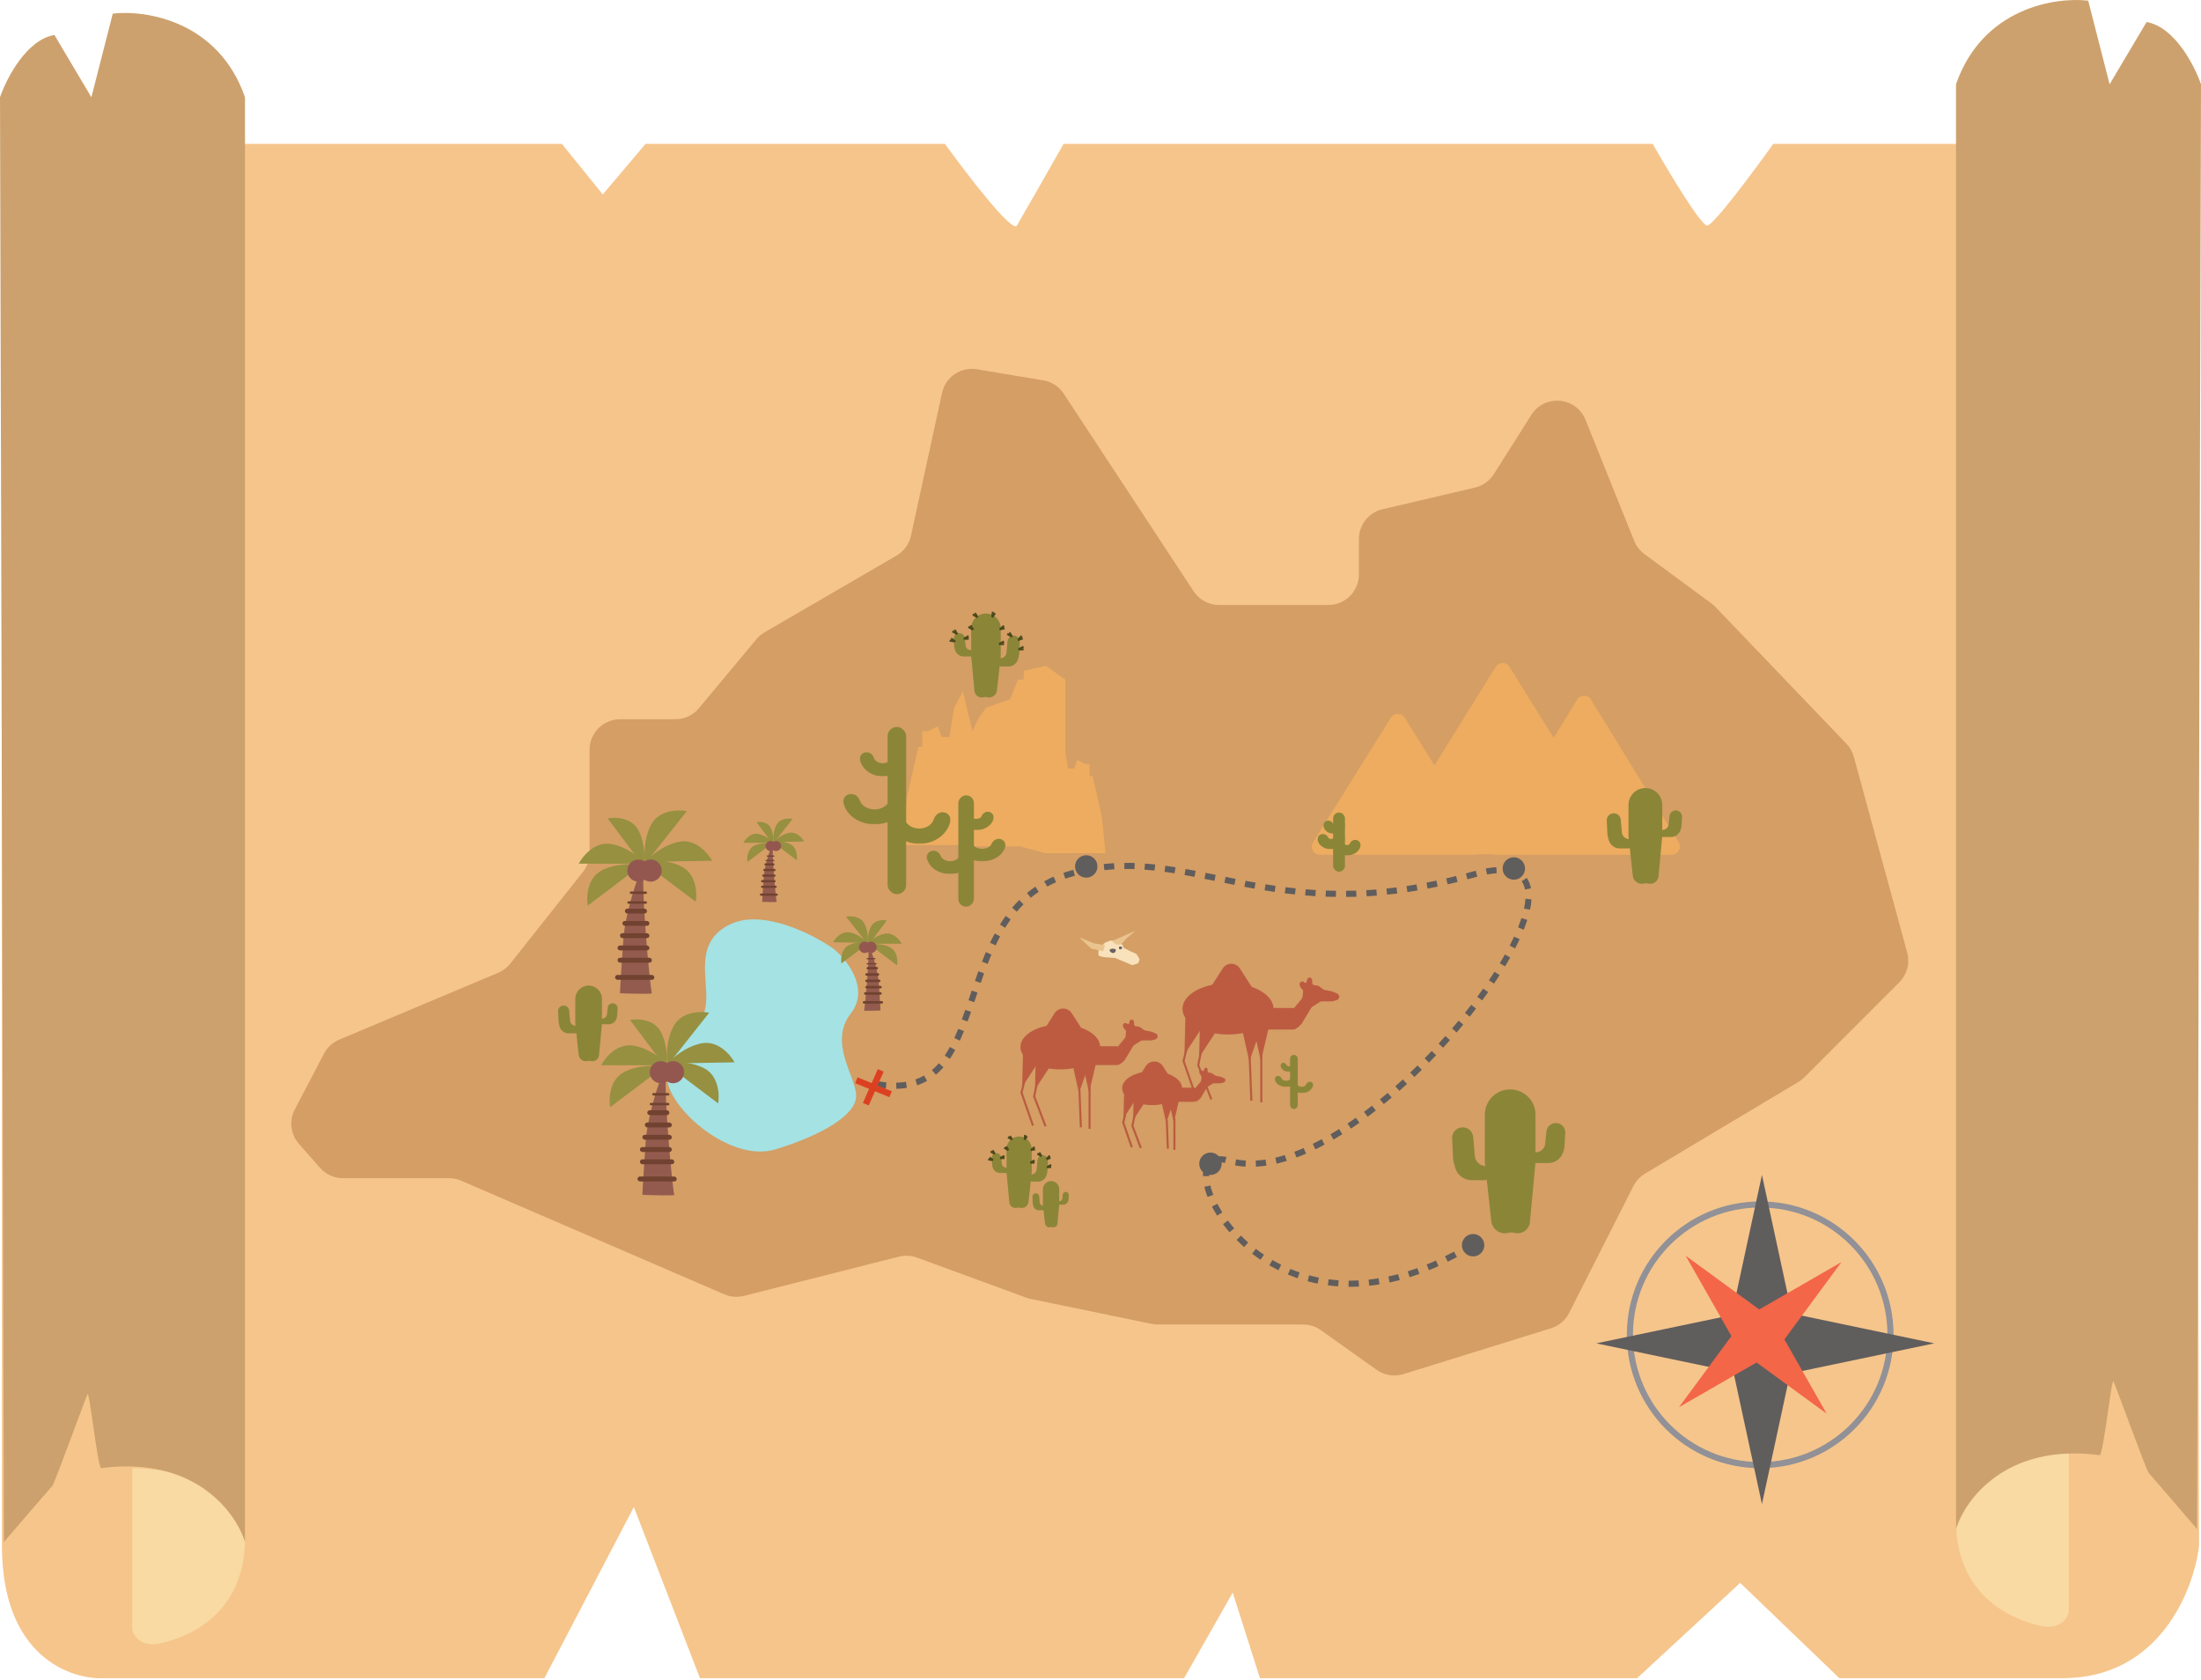 <svg width="1081" height="825" viewBox="0 0 1081 825" fill="none" xmlns="http://www.w3.org/2000/svg">
<path d="M275.98 70.666H121.278H0.955V759.183C0.955 813.424 34.696 825.074 51.567 824.119H267.385L311.313 740.084L343.781 824.119H581.563L605.436 782.102L618.806 824.119H804.065L854.677 777.327L903.38 824.119H1013.2C1060.56 824.119 1077.5 780.828 1080.04 759.183L1078.14 70.666H870.912C861.362 84.035 841.499 110.774 838.443 110.774C835.388 110.774 819.344 84.035 811.705 70.666H522.356C515.671 82.444 501.729 106.954 499.437 110.774C497.145 114.594 474.927 85.627 464.104 70.666H317.042L296.034 95.495L275.98 70.666Z" fill="#F6C58B"/>
<path d="M1016.07 791.651V712.391C997.294 712.391 959.924 719.648 960.688 748.678C961.643 784.966 989.336 795.471 1001.75 798.336C1011.68 800.628 1015.44 794.834 1016.07 791.651Z" fill="#F8DAA2"/>
<path d="M64.936 800.246V720.985C83.717 720.985 121.087 728.243 120.323 757.273C119.368 793.561 91.675 804.065 79.261 806.93C69.329 809.222 65.573 803.429 64.936 800.246Z" fill="#F8DAA2"/>
<path d="M26.738 17.189C12.987 19.481 3.183 38.516 0 47.747L1.91 757.273C9.549 748.36 25.02 730.343 25.784 729.58C26.738 728.625 42.018 686.607 42.973 684.697C43.928 682.787 47.747 719.075 49.657 720.985C95.495 714.873 115.867 742.63 120.323 757.273V47.747C107.336 10.313 71.621 4.775 55.387 6.685L44.883 47.747L26.738 17.189Z" fill="#CDA16D"/>
<path d="M1054.26 10.832C1068.01 13.124 1077.82 32.159 1081 41.39L1079.09 750.916C1071.45 742.003 1055.98 723.986 1055.22 723.222C1054.26 722.267 1038.98 680.25 1038.03 678.34C1037.07 676.43 1033.25 712.718 1031.34 714.628C985.505 708.516 965.133 736.273 960.677 750.916V41.39C973.664 3.956 1009.38 -1.583 1025.61 0.327L1036.12 41.39L1054.26 10.832Z" fill="#CDA16D"/>
<path d="M304.567 353.202C296.282 353.202 289.566 359.917 289.566 368.202V418.841C289.566 422.223 288.424 425.506 286.324 428.156L250.631 473.206C249.062 475.187 247.018 476.739 244.688 477.718L166.619 510.55C163.406 511.901 160.763 514.33 159.146 517.418L144.781 544.847C141.901 550.346 142.707 557.053 146.808 561.714L157.168 573.489C160.016 576.726 164.118 578.581 168.43 578.581H220.539C222.584 578.581 224.608 578.999 226.485 579.81L355.733 635.611C358.768 636.922 362.151 637.193 365.357 636.382L441.529 617.116C444.455 616.376 447.537 616.536 450.371 617.576L504.016 637.25C504.711 637.504 505.424 637.708 506.149 637.857L565.552 650.117C566.549 650.323 567.565 650.427 568.584 650.427H640C643.114 650.427 646.151 651.396 648.689 653.2L676.13 672.701C679.942 675.41 684.799 676.186 689.266 674.8L761.722 652.309C765.598 651.106 768.821 648.384 770.656 644.764L802.232 582.451C803.513 579.923 805.484 577.809 807.917 576.355L883.284 531.31C884.344 530.676 885.322 529.914 886.196 529.04L932.846 482.38C936.652 478.574 938.126 473.021 936.71 467.829L910.483 371.643C909.825 369.229 908.573 367.018 906.843 365.211L842.478 298.035C841.884 297.415 841.237 296.847 840.546 296.337L807.622 272.073C805.381 270.42 803.643 268.177 802.604 265.593L778.71 206.169C774.149 194.825 758.661 193.411 752.12 203.74L733.674 232.871C731.572 236.191 728.251 238.554 724.425 239.451L678.995 250.1C672.214 251.69 667.419 257.739 667.419 264.705V282.103C667.419 290.387 660.703 297.103 652.419 297.103H598.757C593.708 297.103 588.997 294.563 586.223 290.344L522.437 193.335C520.141 189.843 516.493 187.467 512.371 186.78L479.791 181.349C471.9 180.033 464.366 185.142 462.667 192.959L447.425 263.085C446.531 267.201 443.947 270.751 440.305 272.868L375.496 310.534C373.981 311.415 372.632 312.555 371.51 313.901L343.264 347.803C340.414 351.224 336.192 353.202 331.739 353.202H304.567Z" fill="#D49E65"/>
<path d="M734.603 327.463C736.168 324.946 739.832 324.946 741.397 327.463L794.822 413.388C796.478 416.052 794.562 419.5 791.425 419.5H684.575C681.438 419.5 679.522 416.052 681.178 413.388L734.603 327.463Z" fill="#EDAC5F"/>
<path d="M774.592 343.547C776.153 341.005 779.847 341.005 781.408 343.547L824.485 413.656C826.123 416.321 824.205 419.75 821.077 419.75H734.923C731.795 419.75 729.877 416.321 731.515 413.656L774.592 343.547Z" fill="#EDAC5F"/>
<path d="M683.108 352.428C684.675 349.921 688.325 349.921 689.892 352.428L728.142 413.63C729.807 416.294 727.891 419.75 724.75 419.75H648.25C645.109 419.75 643.193 416.294 644.858 413.63L683.108 352.428Z" fill="#EDAC5F"/>
<path d="M358.666 454.445C374.494 446.714 398.896 459.152 409.118 466.338C415.713 471.789 426.627 485.615 417.526 497.31C406.15 511.929 419.752 528.53 419.999 537.945C420.247 547.361 402.688 557.272 380.677 563.962C358.666 570.652 328 543.396 328 528.53C328 513.663 341.849 509.699 346.301 497.31C350.753 484.921 338.882 464.108 358.666 454.445Z" fill="#A4E2E3" stroke="#A4E2E3"/>
<path d="M445.373 391.565L443 415H480.492L496.153 410.696L527 404.957L523.203 381.522V333.696L513.712 327L502.797 329.391V333.696H499.949L496.153 343.261L484.288 347.565L480.492 352.826L477.644 359.043L472.898 339.435L468.627 347.565L466.254 361.913H462.458L460.559 356.652L455.814 359.043H452.966V366.696H451.068L445.373 391.565Z" fill="#EDAC5F"/>
<path d="M541.12 400.625L543 419H513.299L500.893 415.625H476L479.463 392.75V355.25L486.983 350L495.63 351.875V355.25H497.885L500.893 362.75L510.292 366.125L513.299 370.25L515.555 375.125L519.315 359.75L522.698 366.125L524.578 377.375H527.586L529.09 373.25L532.849 375.125H535.105V381.125H536.609L541.12 400.625Z" fill="#EDAC5F"/>
<path d="M517.961 497.579C519.927 494.506 524.416 494.506 526.383 497.579L532.967 507.865C535.097 511.193 532.707 515.56 528.756 515.56H515.588C511.636 515.56 509.246 511.193 511.377 507.865L517.961 497.579Z" fill="#BD5B41"/>
<ellipse cx="520.748" cy="514.137" rx="19.577" ry="11.034" fill="#BD5B41"/>
<path d="M502.021 533.755L511.131 519.815L502.434 517.108L502.021 533.755Z" fill="#BD5B41"/>
<path d="M529.913 536.832L535.395 521.108L526.302 520.576L529.913 536.832Z" fill="#BD5B41"/>
<path d="M534.905 536.587L539.529 516.808L530.42 516.776L534.905 536.587Z" fill="#BD5B41"/>
<path d="M508.328 535.023L517.437 521.083L508.74 518.376L508.328 535.023Z" fill="#BD5B41"/>
<line x1="503.08" y1="530.987" x2="501.656" y2="536.682" stroke="#B95B40"/>
<line x1="501.643" y1="536.397" x2="507.338" y2="552.77" stroke="#B95B40"/>
<line x1="513.518" y1="553.113" x2="507.823" y2="538.163" stroke="#B95B40"/>
<path d="M507.934 538.341L509.366 531.501" stroke="#B95B40"/>
<line x1="530.146" y1="535.118" x2="530.858" y2="553.627" stroke="#B95B40"/>
<line x1="535.13" y1="533.714" x2="535.13" y2="554.359" stroke="#B95B40"/>
<rect x="534.63" y="513.781" width="15.662" height="9.255" rx="2" fill="#BD5B41"/>
<path d="M556.699 513.515C556.699 513.459 556.727 513.406 556.775 513.376L560.123 511.246C560.444 511.041 560.816 510.933 561.196 510.933H562.75H565.317C565.503 510.933 565.688 510.907 565.867 510.856L567.429 510.41C567.849 510.29 568.2 509.998 568.396 509.607L568.421 509.556C568.656 509.087 568.621 508.528 568.33 508.091V508.091C568.173 507.855 567.95 507.67 567.689 507.558L565.789 506.744C565.661 506.689 565.529 506.648 565.393 506.621L562.459 506.034C562.181 505.978 561.919 505.865 561.688 505.7L559.958 504.464C559.688 504.271 559.373 504.148 559.044 504.107L557.891 503.963C557.257 503.884 556.835 503.268 556.99 502.648V502.648C557.032 502.479 557.032 502.302 556.99 502.132L556.8 501.373C556.736 501.115 556.562 500.898 556.324 500.779V500.779C556.108 500.671 555.858 500.653 555.629 500.73L555.527 500.764C555.148 500.89 554.86 501.201 554.763 501.589L554.578 502.33C554.568 502.37 554.563 502.411 554.563 502.452V502.452C554.563 502.867 554.09 503.103 553.758 502.855L553.343 502.543C553.21 502.444 553.05 502.39 552.885 502.39H552.718C552.314 502.39 551.937 502.592 551.712 502.929V502.929C551.491 503.26 551.448 503.679 551.596 504.049L551.91 504.835C552.015 505.097 552.197 505.322 552.432 505.478V505.478C552.866 505.768 553.103 506.276 553.045 506.794L552.813 508.883C552.793 509.061 552.732 509.231 552.633 509.379V509.379C552.314 509.857 552.41 510.498 552.854 510.862L555.947 513.392C555.973 513.414 556.002 513.432 556.033 513.448L556.461 513.662C556.57 513.716 556.699 513.637 556.699 513.515V513.515Z" fill="#BD5B41"/>
<path d="M548.868 514.137L552.427 509.865L556.699 513.425L554.563 516.984L552.427 520.544L551.003 521.967L549.224 523.035L548.868 514.137Z" fill="#BD5B41"/>
<path d="M562.72 523.579C564.687 520.506 569.176 520.506 571.142 523.579L573.829 527.776C575.959 531.104 573.569 535.471 569.618 535.471H564.245C560.293 535.471 557.903 531.104 560.034 527.776L562.72 523.579Z" fill="#BD5B41"/>
<ellipse cx="565.86" cy="534.401" rx="14.723" ry="8.299" fill="#BD5B41"/>
<path d="M551.776 549.155L558.627 538.671L552.087 536.635L551.776 549.155Z" fill="#BD5B41"/>
<path d="M572.753 551.469L576.876 539.643L570.038 539.243L572.753 551.469Z" fill="#BD5B41"/>
<path d="M576.508 551.285L579.985 536.41L573.135 536.386L576.508 551.285Z" fill="#BD5B41"/>
<path d="M556.519 550.109L563.37 539.625L556.83 537.589L556.519 550.109Z" fill="#BD5B41"/>
<line x1="552.693" y1="547.104" x2="551.622" y2="551.387" stroke="#B95B40"/>
<line x1="551.609" y1="551.101" x2="555.892" y2="563.416" stroke="#B95B40"/>
<line x1="560.307" y1="563.758" x2="556.024" y2="552.515" stroke="#B95B40"/>
<path d="M556.223 552.604L557.3 547.46" stroke="#B95B40"/>
<line x1="573.052" y1="550.176" x2="573.588" y2="564.096" stroke="#B95B40"/>
<line x1="576.801" y1="549.124" x2="576.801" y2="564.651" stroke="#B95B40"/>
<rect x="576.301" y="534.133" width="11.779" height="6.96" rx="2" fill="#BD5B41"/>
<path d="M592.898 533.933C592.898 533.891 592.92 533.851 592.955 533.829L595.352 532.304C595.672 532.1 596.045 531.991 596.425 531.991H597.449H599.311C599.496 531.991 599.681 531.965 599.86 531.914L600.968 531.598C601.285 531.507 601.548 531.288 601.695 530.994L601.715 530.956C601.891 530.603 601.865 530.182 601.646 529.854V529.854C601.528 529.676 601.36 529.537 601.164 529.453L599.782 528.861C599.655 528.806 599.522 528.765 599.387 528.738L597.335 528.328C597.057 528.272 596.795 528.158 596.564 527.994L595.362 527.135C595.15 526.984 594.905 526.888 594.647 526.856L593.795 526.749C593.318 526.69 593.001 526.227 593.117 525.761V525.761C593.149 525.633 593.149 525.5 593.117 525.372L592.975 524.801C592.926 524.607 592.795 524.444 592.617 524.355V524.355C592.454 524.274 592.266 524.26 592.094 524.318L592.017 524.343C591.732 524.438 591.516 524.672 591.443 524.964L591.303 525.521C591.296 525.551 591.292 525.582 591.292 525.613V525.613C591.292 525.925 590.936 526.103 590.687 525.916L590.374 525.681C590.275 525.607 590.154 525.566 590.03 525.566H589.905C589.601 525.566 589.317 525.718 589.148 525.971V525.971C588.982 526.221 588.949 526.536 589.06 526.814L589.297 527.405C589.376 527.602 589.513 527.771 589.689 527.889V527.889C590.016 528.107 590.194 528.488 590.151 528.879L589.976 530.45C589.961 530.583 589.915 530.711 589.84 530.823V530.823C589.601 531.182 589.673 531.664 590.007 531.938L592.333 533.841C592.353 533.857 592.374 533.871 592.397 533.882L592.719 534.043C592.802 534.085 592.898 534.025 592.898 533.933V533.933Z" fill="#BD5B41"/>
<path d="M587.009 534.401L589.686 531.188L592.898 533.865L591.292 536.542L589.686 539.219L588.615 540.29L587.276 541.093L587.009 534.401Z" fill="#BD5B41"/>
<path d="M600.536 475.579C602.503 472.506 606.992 472.506 608.959 475.579L617.776 489.354C619.906 492.682 617.516 497.049 613.565 497.049H595.93C591.979 497.049 589.589 492.682 591.719 489.354L600.536 475.579Z" fill="#BD5B41"/>
<ellipse cx="603.121" cy="495.423" rx="22.358" ry="12.602" fill="#BD5B41"/>
<path d="M581.734 517.829L592.138 501.908L582.205 498.816L581.734 517.829Z" fill="#BD5B41"/>
<path d="M613.589 521.342L619.849 503.384L609.465 502.777L613.589 521.342Z" fill="#BD5B41"/>
<path d="M619.29 521.062L624.57 498.474L614.168 498.438L619.29 521.062Z" fill="#BD5B41"/>
<path d="M588.937 519.277L599.34 503.357L589.408 500.265L588.937 519.277Z" fill="#BD5B41"/>
<line x1="582.874" y1="514.65" x2="581.248" y2="521.154" stroke="#B95B40"/>
<line x1="581.236" y1="520.869" x2="587.74" y2="539.568" stroke="#B95B40"/>
<line x1="594.93" y1="539.91" x2="588.426" y2="522.837" stroke="#B95B40"/>
<path d="M588.487 523.066L590.123 515.254" stroke="#B95B40"/>
<line x1="613.784" y1="519.388" x2="614.597" y2="540.526" stroke="#B95B40"/>
<line x1="619.475" y1="517.781" x2="619.475" y2="541.359" stroke="#B95B40"/>
<rect x="618.975" y="495.017" width="17.886" height="10.569" rx="2" fill="#BD5B41"/>
<path d="M644.179 494.713C644.179 494.649 644.211 494.589 644.266 494.555L648.159 492.077C648.48 491.873 648.852 491.764 649.233 491.764H651.089H654.061C654.247 491.764 654.432 491.739 654.611 491.688L656.433 491.167C656.914 491.03 657.314 490.697 657.538 490.25L657.567 490.192C657.835 489.656 657.795 489.018 657.462 488.519V488.519C657.283 488.249 657.028 488.038 656.731 487.91L654.533 486.968C654.406 486.914 654.273 486.873 654.137 486.846L650.697 486.158C650.42 486.102 650.157 485.988 649.927 485.824L647.843 484.335C647.572 484.142 647.258 484.019 646.928 483.978L645.54 483.805C644.816 483.714 644.335 483.011 644.511 482.303V482.303C644.56 482.11 644.56 481.907 644.511 481.713L644.295 480.846C644.221 480.552 644.022 480.304 643.751 480.168V480.168C643.504 480.045 643.219 480.025 642.957 480.112L642.841 480.151C642.408 480.295 642.079 480.65 641.968 481.093L641.757 481.94C641.745 481.985 641.74 482.032 641.74 482.079V482.079C641.74 482.552 641.199 482.823 640.821 482.539L640.346 482.182C640.195 482.069 640.012 482.008 639.823 482.008H639.633C639.171 482.008 638.74 482.239 638.484 482.623V482.623C638.232 483.002 638.182 483.48 638.351 483.902L638.71 484.801C638.83 485.1 639.038 485.356 639.306 485.535V485.535C639.802 485.866 640.072 486.445 640.006 487.038L639.741 489.424C639.719 489.626 639.648 489.82 639.535 489.99V489.99C639.171 490.536 639.281 491.268 639.788 491.683L643.32 494.573C643.35 494.598 643.383 494.619 643.418 494.636L643.907 494.881C644.032 494.943 644.179 494.852 644.179 494.713V494.713Z" fill="#BD5B41"/>
<path d="M635.235 495.423L639.301 490.545L644.179 494.61L641.74 498.675L639.301 502.74L637.675 504.366L635.642 505.586L635.235 495.423Z" fill="#BD5B41"/>
<path d="M729.258 547.444C729.258 540.572 734.83 535 741.702 535C748.575 535 754.147 540.572 754.147 547.444V570.728L751.402 600.116C751.052 603.858 747.431 606.393 743.796 605.441C742.817 605.184 741.79 605.176 740.807 605.416L740.663 605.451C736.747 606.409 732.882 603.703 732.441 599.695L729.258 570.728V547.444Z" fill="#8B8538"/>
<path d="M728.344 572.393C726.17 571.878 724.572 570.028 724.377 567.803L723.55 558.341C723.277 555.225 720.328 553.058 717.273 553.73C714.805 554.273 713.089 556.516 713.21 559.04L713.685 568.946C713.723 569.73 713.852 570.506 714.071 571.259L714.704 573.434C715.287 575.44 716.588 577.16 718.36 578.267C719.71 579.112 721.271 579.559 722.864 579.559H728.856C730.774 579.559 732.33 578.003 732.33 576.085C732.33 574.474 731.223 573.075 729.656 572.704L728.344 572.393Z" fill="#8B8538"/>
<path d="M755.325 565.709C757.242 565.325 758.686 563.737 758.887 561.792L759.521 555.662C759.799 552.965 762.32 551.081 764.985 551.577C767.281 552.004 768.901 554.07 768.769 556.401L768.413 562.676C768.363 563.555 768.192 564.424 767.906 565.257L767.642 566.026C767.017 567.843 765.725 569.354 764.026 570.252C762.937 570.828 761.724 571.129 760.492 571.129H754.322C752.895 571.129 751.738 569.972 751.738 568.545C751.738 567.314 752.607 566.254 753.814 566.012L755.325 565.709Z" fill="#8B8538"/>
<rect x="436.948" y="358" width="7.104" height="80.115" rx="3.552" fill="#8B8538" stroke="#8B8538" stroke-width="2"/>
<mask id="path-62-outside-1" maskUnits="userSpaceOnUse" x="435.948" y="398.388" width="31" height="16" fill="black">
<rect fill="white" x="435.948" y="398.388" width="31" height="16"/>
<path d="M462.93 400.867C464.073 400.867 465.021 401.804 464.783 402.922C464.295 405.214 462.999 407.344 461.038 409.013C458.502 411.174 455.061 412.388 451.474 412.388C447.887 412.388 444.446 411.174 441.91 409.013C439.949 407.344 438.653 405.214 438.165 402.922C437.927 401.804 438.875 400.867 440.018 400.867C441.161 400.867 442.06 401.814 442.398 402.906C442.818 404.262 443.653 405.512 444.837 406.52C446.597 408.019 448.985 408.862 451.474 408.862C453.963 408.862 456.351 408.019 458.111 406.52C459.295 405.512 460.13 404.262 460.55 402.906C460.888 401.814 461.787 400.867 462.93 400.867Z"/>
</mask>
<path d="M462.93 400.867C464.073 400.867 465.021 401.804 464.783 402.922C464.295 405.214 462.999 407.344 461.038 409.013C458.502 411.174 455.061 412.388 451.474 412.388C447.887 412.388 444.446 411.174 441.91 409.013C439.949 407.344 438.653 405.214 438.165 402.922C437.927 401.804 438.875 400.867 440.018 400.867C441.161 400.867 442.06 401.814 442.398 402.906C442.818 404.262 443.653 405.512 444.837 406.52C446.597 408.019 448.985 408.862 451.474 408.862C453.963 408.862 456.351 408.019 458.111 406.52C459.295 405.512 460.13 404.262 460.55 402.906C460.888 401.814 461.787 400.867 462.93 400.867Z" fill="#8B8538"/>
<path d="M462.93 400.867C464.073 400.867 465.021 401.804 464.783 402.922C464.295 405.214 462.999 407.344 461.038 409.013C458.502 411.174 455.061 412.388 451.474 412.388C447.887 412.388 444.446 411.174 441.91 409.013C439.949 407.344 438.653 405.214 438.165 402.922C437.927 401.804 438.875 400.867 440.018 400.867C441.161 400.867 442.06 401.814 442.398 402.906C442.818 404.262 443.653 405.512 444.837 406.52C446.597 408.019 448.985 408.862 451.474 408.862C453.963 408.862 456.351 408.019 458.111 406.52C459.295 405.512 460.13 404.262 460.55 402.906C460.888 401.814 461.787 400.867 462.93 400.867Z" stroke="#8B8538" stroke-width="4" mask="url(#path-62-outside-1)"/>
<mask id="path-63-outside-2" maskUnits="userSpaceOnUse" x="414" y="389.834" width="31" height="15" fill="black">
<rect fill="white" x="414" y="389.834" width="31" height="15"/>
<path d="M440.982 391.876C442.125 391.876 443.075 392.814 442.813 393.927C442.309 396.07 441.022 398.06 439.09 399.624C436.554 401.68 433.113 402.834 429.526 402.834C425.939 402.834 422.498 401.68 419.962 399.624C418.03 398.06 416.743 396.07 416.239 393.927C415.977 392.814 416.927 391.876 418.07 391.876C419.213 391.876 420.111 392.826 420.481 393.908C420.91 395.161 421.734 396.317 422.889 397.253C424.649 398.679 427.037 399.48 429.526 399.48C432.015 399.48 434.403 398.679 436.163 397.253C437.319 396.317 438.142 395.161 438.571 393.908C438.941 392.826 439.839 391.876 440.982 391.876Z"/>
</mask>
<path d="M440.982 391.876C442.125 391.876 443.075 392.814 442.813 393.927C442.309 396.07 441.022 398.06 439.09 399.624C436.554 401.68 433.113 402.834 429.526 402.834C425.939 402.834 422.498 401.68 419.962 399.624C418.03 398.06 416.743 396.07 416.239 393.927C415.977 392.814 416.927 391.876 418.07 391.876C419.213 391.876 420.111 392.826 420.481 393.908C420.91 395.161 421.734 396.317 422.889 397.253C424.649 398.679 427.037 399.48 429.526 399.48C432.015 399.48 434.403 398.679 436.163 397.253C437.319 396.317 438.142 395.161 438.571 393.908C438.941 392.826 439.839 391.876 440.982 391.876Z" fill="#8B8538"/>
<path d="M440.982 391.876C442.125 391.876 443.075 392.814 442.813 393.927C442.309 396.07 441.022 398.06 439.09 399.624C436.554 401.68 433.113 402.834 429.526 402.834C425.939 402.834 422.498 401.68 419.962 399.624C418.03 398.06 416.743 396.07 416.239 393.927C415.977 392.814 416.927 391.876 418.07 391.876C419.213 391.876 420.111 392.826 420.481 393.908C420.91 395.161 421.734 396.317 422.889 397.253C424.649 398.679 427.037 399.48 429.526 399.48C432.015 399.48 434.403 398.679 436.163 397.253C437.319 396.317 438.142 395.161 438.571 393.908C438.941 392.826 439.839 391.876 440.982 391.876Z" stroke="#8B8538" stroke-width="4" mask="url(#path-63-outside-2)"/>
<mask id="path-64-outside-3" maskUnits="userSpaceOnUse" x="422.167" y="369.231" width="23" height="12" fill="black">
<rect fill="white" x="422.167" y="369.231" width="23" height="12"/>
<path d="M441.607 371.363C442.405 371.363 443.067 372.018 442.894 372.797C442.549 374.351 441.646 375.794 440.286 376.927C438.516 378.402 436.114 379.231 433.609 379.231C431.105 379.231 428.703 378.402 426.932 376.927C425.573 375.794 424.67 374.351 424.325 372.797C424.152 372.018 424.814 371.363 425.612 371.363C426.41 371.363 427.037 372.025 427.283 372.785C427.579 373.699 428.158 374.542 428.976 375.224C430.205 376.248 431.872 376.823 433.609 376.823C435.347 376.823 437.014 376.248 438.243 375.224C439.061 374.542 439.64 373.699 439.936 372.785C440.182 372.025 440.809 371.363 441.607 371.363Z"/>
</mask>
<path d="M441.607 371.363C442.405 371.363 443.067 372.018 442.894 372.797C442.549 374.351 441.646 375.794 440.286 376.927C438.516 378.402 436.114 379.231 433.609 379.231C431.105 379.231 428.703 378.402 426.932 376.927C425.573 375.794 424.67 374.351 424.325 372.797C424.152 372.018 424.814 371.363 425.612 371.363C426.41 371.363 427.037 372.025 427.283 372.785C427.579 373.699 428.158 374.542 428.976 375.224C430.205 376.248 431.872 376.823 433.609 376.823C435.347 376.823 437.014 376.248 438.243 375.224C439.061 374.542 439.64 373.699 439.936 372.785C440.182 372.025 440.809 371.363 441.607 371.363Z" fill="#8B8538"/>
<path d="M441.607 371.363C442.405 371.363 443.067 372.018 442.894 372.797C442.549 374.351 441.646 375.794 440.286 376.927C438.516 378.402 436.114 379.231 433.609 379.231C431.105 379.231 428.703 378.402 426.932 376.927C425.573 375.794 424.67 374.351 424.325 372.797C424.152 372.018 424.814 371.363 425.612 371.363C426.41 371.363 427.037 372.025 427.283 372.785C427.579 373.699 428.158 374.542 428.976 375.224C430.205 376.248 431.872 376.823 433.609 376.823C435.347 376.823 437.014 376.248 438.243 375.224C439.061 374.542 439.64 373.699 439.936 372.785C440.182 372.025 440.809 371.363 441.607 371.363Z" stroke="#8B8538" stroke-width="4" mask="url(#path-64-outside-3)"/>
<rect x="1" y="-1" width="5.646" height="52.677" rx="2.823" transform="matrix(-1 0 0 1 478.323 392.573)" fill="#8B8538" stroke="#8B8538" stroke-width="2"/>
<mask id="path-66-outside-4" maskUnits="userSpaceOnUse" x="454.323" y="417.208" width="24" height="12" fill="black">
<rect fill="white" x="454.323" y="417.208" width="24" height="12"/>
<path d="M458.478 419.734C457.662 419.734 456.983 420.406 457.187 421.197C457.558 422.635 458.47 423.967 459.83 425.019C461.642 426.421 464.099 427.208 466.661 427.208C469.224 427.208 471.681 426.421 473.493 425.019C474.853 423.967 475.765 422.635 476.136 421.197C476.34 420.406 475.661 419.734 474.844 419.734C474.028 419.734 473.387 420.416 473.1 421.181C472.788 422.012 472.208 422.778 471.402 423.402C470.145 424.374 468.44 424.921 466.661 424.921C464.883 424.921 463.178 424.374 461.921 423.402C461.115 422.778 460.535 422.012 460.223 421.181C459.936 420.416 459.295 419.734 458.478 419.734Z"/>
</mask>
<path d="M458.478 419.734C457.662 419.734 456.983 420.406 457.187 421.197C457.558 422.635 458.47 423.967 459.83 425.019C461.642 426.421 464.099 427.208 466.661 427.208C469.224 427.208 471.681 426.421 473.493 425.019C474.853 423.967 475.765 422.635 476.136 421.197C476.34 420.406 475.661 419.734 474.844 419.734C474.028 419.734 473.387 420.416 473.1 421.181C472.788 422.012 472.208 422.778 471.402 423.402C470.145 424.374 468.44 424.921 466.661 424.921C464.883 424.921 463.178 424.374 461.921 423.402C461.115 422.778 460.535 422.012 460.223 421.181C459.936 420.416 459.295 419.734 458.478 419.734Z" fill="#8B8538"/>
<path d="M458.478 419.734C457.662 419.734 456.983 420.406 457.187 421.197C457.558 422.635 458.47 423.967 459.83 425.019C461.642 426.421 464.099 427.208 466.661 427.208C469.224 427.208 471.681 426.421 473.493 425.019C474.853 423.967 475.765 422.635 476.136 421.197C476.34 420.406 475.661 419.734 474.844 419.734C474.028 419.734 473.387 420.416 473.1 421.181C472.788 422.012 472.208 422.778 471.402 423.402C470.145 424.374 468.44 424.921 466.661 424.921C464.883 424.921 463.178 424.374 461.921 423.402C461.115 422.778 460.535 422.012 460.223 421.181C459.936 420.416 459.295 419.734 458.478 419.734Z" stroke="#8B8538" stroke-width="4" mask="url(#path-66-outside-4)"/>
<mask id="path-67-outside-5" maskUnits="userSpaceOnUse" x="470" y="411.01" width="24" height="12" fill="black">
<rect fill="white" x="470" y="411.01" width="24" height="12"/>
<path d="M474.156 413.901C473.339 413.901 472.659 414.575 472.883 415.36C473.265 416.702 474.17 417.944 475.507 418.928C477.319 420.261 479.776 421.01 482.339 421.01C484.901 421.01 487.358 420.261 489.17 418.928C490.507 417.944 491.412 416.702 491.794 415.36C492.018 414.575 491.338 413.901 490.521 413.901C489.705 413.901 489.064 414.586 488.751 415.341C488.433 416.107 487.863 416.812 487.079 417.389C485.822 418.315 484.117 418.834 482.339 418.834C480.56 418.834 478.855 418.315 477.598 417.389C476.814 416.812 476.244 416.107 475.926 415.341C475.613 414.586 474.972 413.901 474.156 413.901Z"/>
</mask>
<path d="M474.156 413.901C473.339 413.901 472.659 414.575 472.883 415.36C473.265 416.702 474.17 417.944 475.507 418.928C477.319 420.261 479.776 421.01 482.339 421.01C484.901 421.01 487.358 420.261 489.17 418.928C490.507 417.944 491.412 416.702 491.794 415.36C492.018 414.575 491.338 413.901 490.521 413.901C489.705 413.901 489.064 414.586 488.751 415.341C488.433 416.107 487.863 416.812 487.079 417.389C485.822 418.315 484.117 418.834 482.339 418.834C480.56 418.834 478.855 418.315 477.598 417.389C476.814 416.812 476.244 416.107 475.926 415.341C475.613 414.586 474.972 413.901 474.156 413.901Z" fill="#8B8538"/>
<path d="M474.156 413.901C473.339 413.901 472.659 414.575 472.883 415.36C473.265 416.702 474.17 417.944 475.507 418.928C477.319 420.261 479.776 421.01 482.339 421.01C484.901 421.01 487.358 420.261 489.17 418.928C490.507 417.944 491.412 416.702 491.794 415.36C492.018 414.575 491.338 413.901 490.521 413.901C489.705 413.901 489.064 414.586 488.751 415.341C488.433 416.107 487.863 416.812 487.079 417.389C485.822 418.315 484.117 418.834 482.339 418.834C480.56 418.834 478.855 418.315 477.598 417.389C476.814 416.812 476.244 416.107 475.926 415.341C475.613 414.586 474.972 413.901 474.156 413.901Z" stroke="#8B8538" stroke-width="4" mask="url(#path-67-outside-5)"/>
<mask id="path-68-outside-6" maskUnits="userSpaceOnUse" x="470.167" y="397.698" width="18" height="10" fill="black">
<rect fill="white" x="470.167" y="397.698" width="18" height="10"/>
<path d="M473.709 400.594C473.139 400.594 472.665 401.063 472.813 401.614C473.076 402.587 473.71 403.49 474.653 404.203C475.918 405.16 477.633 405.698 479.422 405.698C481.211 405.698 482.926 405.16 484.191 404.203C485.134 403.49 485.768 402.587 486.031 401.614C486.179 401.063 485.705 400.594 485.135 400.594C484.564 400.594 484.117 401.071 483.909 401.601C483.689 402.162 483.287 402.677 482.731 403.098C481.854 403.762 480.663 404.136 479.422 404.136C478.181 404.136 476.99 403.762 476.112 403.098C475.556 402.677 475.155 402.162 474.935 401.601C474.727 401.071 474.279 400.594 473.709 400.594Z"/>
</mask>
<path d="M473.709 400.594C473.139 400.594 472.665 401.063 472.813 401.614C473.076 402.587 473.71 403.49 474.653 404.203C475.918 405.16 477.633 405.698 479.422 405.698C481.211 405.698 482.926 405.16 484.191 404.203C485.134 403.49 485.768 402.587 486.031 401.614C486.179 401.063 485.705 400.594 485.135 400.594C484.564 400.594 484.117 401.071 483.909 401.601C483.689 402.162 483.287 402.677 482.731 403.098C481.854 403.762 480.663 404.136 479.422 404.136C478.181 404.136 476.99 403.762 476.112 403.098C475.556 402.677 475.155 402.162 474.935 401.601C474.727 401.071 474.279 400.594 473.709 400.594Z" fill="#8B8538"/>
<path d="M473.709 400.594C473.139 400.594 472.665 401.063 472.813 401.614C473.076 402.587 473.71 403.49 474.653 404.203C475.918 405.16 477.633 405.698 479.422 405.698C481.211 405.698 482.926 405.16 484.191 404.203C485.134 403.49 485.768 402.587 486.031 401.614C486.179 401.063 485.705 400.594 485.135 400.594C484.564 400.594 484.117 401.071 483.909 401.601C483.689 402.162 483.287 402.677 482.731 403.098C481.854 403.762 480.663 404.136 479.422 404.136C478.181 404.136 476.99 403.762 476.112 403.098C475.556 402.677 475.155 402.162 474.935 401.601C474.727 401.071 474.279 400.594 473.709 400.594Z" stroke="#8B8538" stroke-width="4" mask="url(#path-68-outside-6)"/>
<path d="M282.55 490.544C282.55 486.93 285.48 484 289.094 484C292.709 484 295.639 486.93 295.639 490.544V502.789L294.195 518.244C294.011 520.212 292.107 521.545 290.195 521.044C289.681 520.909 289.14 520.905 288.624 521.031L288.548 521.05C286.488 521.553 284.456 520.13 284.224 518.023L282.55 502.789V490.544Z" fill="#8B8538"/>
<path d="M282.069 503.665C280.926 503.394 280.085 502.421 279.983 501.251L279.548 496.275C279.405 494.636 277.854 493.497 276.247 493.85C274.949 494.136 274.047 495.315 274.11 496.643L274.35 501.642C274.377 502.194 274.468 502.74 274.622 503.27L274.896 504.212C275.203 505.267 275.887 506.172 276.819 506.754C277.529 507.198 278.35 507.433 279.187 507.433H282.338C283.347 507.433 284.166 506.615 284.166 505.606C284.166 504.759 283.584 504.023 282.759 503.828L282.069 503.665Z" fill="#8B8538"/>
<path d="M296.258 500.15C297.267 499.948 298.026 499.113 298.132 498.089L298.465 494.866C298.611 493.448 299.937 492.457 301.339 492.718C302.546 492.942 303.398 494.029 303.328 495.255L303.141 498.555C303.115 499.017 303.025 499.474 302.875 499.912L302.736 500.316C302.407 501.272 301.728 502.067 300.834 502.539C300.262 502.842 299.624 503 298.976 503H295.731C294.981 503 294.372 502.392 294.372 501.641C294.372 500.994 294.829 500.436 295.464 500.309L296.258 500.15Z" fill="#8B8538"/>
<path d="M506.717 564.291C506.717 560.877 503.95 558.11 500.536 558.11C497.123 558.11 494.355 560.877 494.355 564.291V575.856L495.719 590.453C495.892 592.311 497.691 593.57 499.497 593.097C499.983 592.97 500.493 592.966 500.981 593.085L501.053 593.103C502.998 593.578 504.918 592.234 505.136 590.244L506.717 575.856V564.291Z" fill="#8B8538"/>
<path d="M507.172 576.683C508.251 576.427 509.045 575.508 509.142 574.403L509.553 569.703C509.688 568.155 511.153 567.079 512.67 567.413C513.896 567.683 514.749 568.797 514.688 570.051L514.462 574.772C514.437 575.293 514.351 575.809 514.205 576.31L513.946 577.2C513.657 578.196 513.01 579.051 512.13 579.601C511.46 580.02 510.684 580.242 509.893 580.242H506.917C505.964 580.242 505.192 579.469 505.192 578.516C505.192 577.716 505.741 577.021 506.52 576.837L507.172 576.683Z" fill="#8B8538"/>
<path d="M493.77 573.363C492.818 573.172 492.1 572.383 492.001 571.417L491.686 568.372C491.548 567.033 490.296 566.097 488.972 566.344C487.832 566.556 487.027 567.582 487.093 568.74L487.269 571.856C487.294 572.293 487.379 572.725 487.521 573.138L487.652 573.52C487.963 574.423 488.605 575.173 489.448 575.619C489.989 575.905 490.592 576.055 491.203 576.055H494.268C494.977 576.055 495.552 575.48 495.552 574.772C495.552 574.16 495.12 573.633 494.52 573.513L493.77 573.363Z" fill="#8B8538"/>
<line y1="-0.5" x2="2.157" y2="-0.5" transform="matrix(-0.514 -0.857 -0.857 0.514 496.663 559.96)" stroke="#4B481C"/>
<line y1="-0.5" x2="2.157" y2="-0.5" transform="matrix(-0.514 -0.857 -0.857 0.514 494.812 565.14)" stroke="#4B481C"/>
<line y1="-0.5" x2="2.157" y2="-0.5" transform="matrix(-0.514 -0.857 -0.857 0.514 511.093 568.1)" stroke="#4B481C"/>
<line y1="-0.5" x2="2.157" y2="-0.5" transform="matrix(-0.857 -0.514 -0.514 0.857 496.663 559.96)" stroke="#4B481C"/>
<line y1="-0.5" x2="2.157" y2="-0.5" transform="matrix(-0.857 -0.514 -0.514 0.857 494.812 565.14)" stroke="#4B481C"/>
<line y1="-0.5" x2="2.157" y2="-0.5" transform="matrix(0.573 -0.82 -0.82 -0.573 502.744 559.444)" stroke="#4B481C"/>
<line y1="-0.5" x2="2.157" y2="-0.5" transform="matrix(0.119 -0.993 -0.993 -0.119 502.744 559.444)" stroke="#4B481C"/>
<line y1="-0.5" x2="2.157" y2="-0.5" transform="matrix(1 0.004 0.004 -1 505.962 570.423)" stroke="#4B481C"/>
<line y1="-0.5" x2="2.157" y2="-0.5" transform="matrix(0.884 -0.467 -0.467 -0.884 505.962 570.423)" stroke="#4B481C"/>
<line y1="-0.5" x2="2.157" y2="-0.5" transform="matrix(0.979 -0.202 -0.202 -0.979 506.145 564.296)" stroke="#4B481C"/>
<line y1="-0.5" x2="2.157" y2="-0.5" transform="matrix(0.769 -0.639 -0.639 -0.769 506.145 564.296)" stroke="#4B481C"/>
<line y1="-0.5" x2="2.157" y2="-0.5" transform="matrix(-0.514 -0.857 -0.857 0.514 488.153 566.99)" stroke="#4B481C"/>
<line y1="-0.5" x2="2.157" y2="-0.5" transform="matrix(-0.857 -0.514 -0.514 0.857 488.153 566.99)" stroke="#4B481C"/>
<line y1="-0.5" x2="2.157" y2="-0.5" transform="matrix(-0.857 -0.514 -0.514 0.857 511.093 568.1)" stroke="#4B481C"/>
<line y1="-0.5" x2="2.157" y2="-0.5" transform="matrix(0.939 -0.344 -0.344 -0.939 513.737 568.807)" stroke="#4B481C"/>
<line y1="-0.5" x2="2.157" y2="-0.5" transform="matrix(0.667 -0.745 -0.745 -0.667 513.737 568.807)" stroke="#4B481C"/>
<line y1="-0.5" x2="2.157" y2="-0.5" transform="matrix(-0.801 -0.599 -0.599 0.801 487.413 570.182)" stroke="#4B481C"/>
<line y1="-0.5" x2="2.157" y2="-0.5" transform="matrix(-0.988 -0.152 -0.152 0.988 487.413 570.182)" stroke="#4B481C"/>
<line y1="-0.5" x2="2.157" y2="-0.5" transform="matrix(1 -0.016 -0.016 -1 514.115 572.661)" stroke="#4B481C"/>
<line y1="-0.5" x2="2.157" y2="-0.5" transform="matrix(0.875 -0.485 -0.485 -0.875 514.115 572.661)" stroke="#4B481C"/>
<line y1="-0.5" x2="2.157" y2="-0.5" transform="matrix(1 -0.016 -0.016 -1 491.175 568.221)" stroke="#4B481C"/>
<line y1="-0.5" x2="2.157" y2="-0.5" transform="matrix(0.875 -0.485 -0.485 -0.875 491.175 568.221)" stroke="#4B481C"/>
<path d="M799.822 395.283C799.822 390.709 803.53 387 808.105 387C812.68 387 816.388 390.709 816.388 395.283V410.781L814.561 430.343C814.329 432.833 811.918 434.521 809.499 433.887C808.847 433.716 808.163 433.711 807.509 433.871L807.413 433.894C804.806 434.531 802.234 432.73 801.941 430.063L799.822 410.781V395.283Z" fill="#8B8538"/>
<path d="M799.213 411.89C797.766 411.547 796.702 410.316 796.573 408.835L796.022 402.536C795.841 400.462 793.878 399.02 791.844 399.467C790.202 399.829 789.059 401.322 789.14 403.002L789.443 409.33C789.477 410.028 789.592 410.719 789.787 411.39L790.134 412.583C790.522 413.918 791.389 415.063 792.568 415.8C793.467 416.362 794.505 416.66 795.566 416.66H799.554C800.831 416.66 801.867 415.624 801.867 414.347C801.867 413.275 801.13 412.344 800.087 412.096L799.213 411.89Z" fill="#8B8538"/>
<path d="M817.172 407.441C818.449 407.185 819.41 406.128 819.544 404.833L819.965 400.753C820.151 398.958 821.829 397.704 823.603 398.034C825.13 398.318 826.209 399.694 826.121 401.245L825.884 405.422C825.851 406.007 825.737 406.585 825.547 407.14L825.371 407.652C824.955 408.861 824.095 409.867 822.964 410.465C822.24 410.848 821.432 411.048 820.612 411.048H816.505C815.555 411.048 814.785 410.278 814.785 409.328C814.785 408.509 815.363 407.803 816.167 407.642L817.172 407.441Z" fill="#8B8538"/>
<path d="M512.226 584C512.226 581.791 514.017 580 516.226 580C518.435 580 520.226 581.791 520.226 584V591.484L519.343 600.93C519.231 602.133 518.067 602.948 516.899 602.642C516.584 602.559 516.254 602.557 515.938 602.634L515.892 602.645C514.633 602.953 513.391 602.083 513.249 600.795L512.226 591.484V584Z" fill="#8B8538"/>
<path d="M511.932 592.019C511.233 591.854 510.719 591.259 510.657 590.544L510.391 587.502C510.303 586.501 509.355 585.804 508.373 586.02C507.58 586.195 507.028 586.916 507.067 587.727L507.214 590.783C507.23 591.12 507.286 591.454 507.38 591.778L507.548 592.354C507.735 592.998 508.153 593.552 508.723 593.907C509.157 594.179 509.659 594.323 510.171 594.323H512.096C512.713 594.323 513.213 593.823 513.213 593.206C513.213 592.688 512.858 592.238 512.354 592.119L511.932 592.019Z" fill="#8B8538"/>
<path d="M520.604 589.871C521.221 589.747 521.685 589.237 521.749 588.612L521.953 586.641C522.043 585.775 522.853 585.169 523.709 585.328C524.447 585.466 524.968 586.13 524.926 586.879L524.811 588.896C524.795 589.179 524.74 589.458 524.648 589.725L524.563 589.973C524.363 590.557 523.947 591.042 523.401 591.331C523.051 591.516 522.661 591.613 522.265 591.613H520.282C519.823 591.613 519.452 591.241 519.452 590.782C519.452 590.387 519.731 590.046 520.119 589.968L520.604 589.871Z" fill="#8B8538"/>
<path d="M491.503 308.562C491.503 304.553 488.253 301.303 484.244 301.303C480.236 301.303 476.986 304.553 476.986 308.562V322.142L478.587 339.284C478.791 341.466 480.903 342.945 483.023 342.39C483.594 342.24 484.193 342.235 484.767 342.375L484.851 342.396C487.135 342.954 489.389 341.376 489.646 339.039L491.503 322.142V308.562Z" fill="#8B8538"/>
<path d="M492.036 323.114C493.304 322.813 494.236 321.734 494.35 320.437L494.832 314.917C494.991 313.1 496.712 311.836 498.493 312.228C499.933 312.545 500.934 313.853 500.863 315.326L500.597 320.87C500.568 321.482 500.467 322.088 500.296 322.676L499.992 323.721C499.652 324.891 498.893 325.894 497.86 326.54C497.072 327.032 496.161 327.294 495.233 327.294H491.738C490.618 327.294 489.711 326.386 489.711 325.267C489.711 324.328 490.357 323.511 491.271 323.295L492.036 323.114Z" fill="#8B8538"/>
<path d="M476.299 319.215C475.181 318.991 474.338 318.065 474.221 316.93L473.852 313.355C473.689 311.782 472.219 310.683 470.664 310.972C469.325 311.221 468.38 312.427 468.457 313.786L468.665 317.446C468.694 317.959 468.794 318.466 468.961 318.951L469.115 319.4C469.479 320.46 470.233 321.341 471.224 321.865C471.859 322.201 472.566 322.376 473.285 322.376H476.884C477.716 322.376 478.391 321.702 478.391 320.869C478.391 320.151 477.884 319.533 477.18 319.392L476.299 319.215Z" fill="#8B8538"/>
<line y1="-0.5" x2="2.534" y2="-0.5" transform="matrix(-0.514 -0.857 -0.857 0.514 479.695 303.476)" stroke="#4B481C"/>
<line y1="-0.5" x2="2.534" y2="-0.5" transform="matrix(-0.514 -0.857 -0.857 0.514 477.523 309.559)" stroke="#4B481C"/>
<line y1="-0.5" x2="2.534" y2="-0.5" transform="matrix(-0.514 -0.857 -0.857 0.514 496.641 313.035)" stroke="#4B481C"/>
<line y1="-0.5" x2="2.534" y2="-0.5" transform="matrix(-0.857 -0.514 -0.514 0.857 479.695 303.476)" stroke="#4B481C"/>
<line y1="-0.5" x2="2.534" y2="-0.5" transform="matrix(-0.857 -0.514 -0.514 0.857 477.523 309.559)" stroke="#4B481C"/>
<line y1="-0.5" x2="2.534" y2="-0.5" transform="matrix(0.573 -0.82 -0.82 -0.573 486.837 302.87)" stroke="#4B481C"/>
<line y1="-0.5" x2="2.534" y2="-0.5" transform="matrix(0.119 -0.993 -0.993 -0.119 486.837 302.87)" stroke="#4B481C"/>
<line y1="-0.5" x2="2.534" y2="-0.5" transform="matrix(1 0.004 0.004 -1 490.616 315.762)" stroke="#4B481C"/>
<line y1="-0.5" x2="2.534" y2="-0.5" transform="matrix(0.884 -0.467 -0.467 -0.884 490.616 315.762)" stroke="#4B481C"/>
<line y1="-0.5" x2="2.534" y2="-0.5" transform="matrix(0.979 -0.202 -0.202 -0.979 490.831 308.568)" stroke="#4B481C"/>
<line y1="-0.5" x2="2.534" y2="-0.5" transform="matrix(0.769 -0.639 -0.639 -0.769 490.831 308.568)" stroke="#4B481C"/>
<line y1="-0.5" x2="2.534" y2="-0.5" transform="matrix(-0.514 -0.857 -0.857 0.514 469.702 311.731)" stroke="#4B481C"/>
<line y1="-0.5" x2="2.534" y2="-0.5" transform="matrix(-0.857 -0.514 -0.514 0.857 469.702 311.731)" stroke="#4B481C"/>
<line y1="-0.5" x2="2.534" y2="-0.5" transform="matrix(-0.857 -0.514 -0.514 0.857 496.641 313.035)" stroke="#4B481C"/>
<line y1="-0.5" x2="2.534" y2="-0.5" transform="matrix(0.939 -0.344 -0.344 -0.939 499.746 313.865)" stroke="#4B481C"/>
<line y1="-0.5" x2="2.534" y2="-0.5" transform="matrix(0.667 -0.745 -0.745 -0.667 499.746 313.865)" stroke="#4B481C"/>
<line y1="-0.5" x2="2.534" y2="-0.5" transform="matrix(-0.801 -0.599 -0.599 0.801 468.833 315.48)" stroke="#4B481C"/>
<line y1="-0.5" x2="2.534" y2="-0.5" transform="matrix(-0.988 -0.152 -0.152 0.988 468.833 315.48)" stroke="#4B481C"/>
<line y1="-0.5" x2="2.534" y2="-0.5" transform="matrix(1 -0.016 -0.016 -1 500.19 318.391)" stroke="#4B481C"/>
<line y1="-0.5" x2="2.534" y2="-0.5" transform="matrix(0.875 -0.485 -0.485 -0.875 500.19 318.391)" stroke="#4B481C"/>
<line y1="-0.5" x2="2.534" y2="-0.5" transform="matrix(1 -0.016 -0.016 -1 473.251 313.177)" stroke="#4B481C"/>
<line y1="-0.5" x2="2.534" y2="-0.5" transform="matrix(0.875 -0.485 -0.485 -0.875 473.251 313.177)" stroke="#4B481C"/>
<circle cx="864.5" cy="655.5" r="64" stroke="#919197" stroke-width="3"/>
<path d="M865.362 577L882.859 658.089H847.865L865.362 577Z" fill="#605D5D"/>
<path d="M865.362 738.632L882.859 657.543H847.865L865.362 738.632Z" fill="#605D5D"/>
<path d="M784 659.695L867 642.334V677.057L784 659.695Z" fill="#605D5D"/>
<path d="M950 659.695L867 642.334V677.057L950 659.695Z" fill="#605D5D"/>
<path d="M827.889 616.659L871.256 648.319L854.461 663.317L827.889 616.659Z" fill="#F36648"/>
<path d="M897.161 694.231L870.589 647.573L853.795 662.571L897.161 694.231Z" fill="#F36648"/>
<path d="M824.607 691.053L857.058 647.071L871.966 663.765L824.607 691.053Z" fill="#F36648"/>
<path d="M904.417 619.783L857.058 647.071L871.966 663.765L904.417 619.783Z" fill="#F36648"/>
<path d="M723.5 611C619.5 675 568.046 559.417 603.5 570C670.5 590 809.5 405 723.5 429.5C623.418 458.012 583 411.5 524.5 429.5C462.041 448.718 491.5 545 428.5 532" stroke="#605D5D" stroke-width="3" stroke-dasharray="5 5"/>
<rect x="634.115" y="518.5" width="2.771" height="25.615" rx="1.385" fill="#8B8538" stroke="#8B8538"/>
<mask id="path-139-outside-7" maskUnits="userSpaceOnUse" x="633.615" y="530.823" width="12" height="6" fill="black">
<rect fill="white" x="633.615" y="530.823" width="12" height="6"/>
<path d="M643.282 532.193C643.679 532.193 644.008 532.519 643.909 532.903C643.729 533.601 643.286 534.249 642.626 534.76C641.746 535.44 640.552 535.823 639.307 535.823C638.063 535.823 636.869 535.44 635.989 534.76C635.329 534.249 634.885 533.601 634.705 532.903C634.606 532.519 634.936 532.193 635.333 532.193V532.193C635.729 532.193 636.041 532.524 636.18 532.895C636.332 533.299 636.613 533.671 637.005 533.974C637.615 534.446 638.444 534.712 639.307 534.712C640.171 534.712 640.999 534.446 641.61 533.974C642.001 533.671 642.283 533.299 642.435 532.895C642.574 532.524 642.885 532.193 643.282 532.193V532.193Z"/>
</mask>
<path d="M643.282 532.193C643.679 532.193 644.008 532.519 643.909 532.903C643.729 533.601 643.286 534.249 642.626 534.76C641.746 535.44 640.552 535.823 639.307 535.823C638.063 535.823 636.869 535.44 635.989 534.76C635.329 534.249 634.885 533.601 634.705 532.903C634.606 532.519 634.936 532.193 635.333 532.193V532.193C635.729 532.193 636.041 532.524 636.18 532.895C636.332 533.299 636.613 533.671 637.005 533.974C637.615 534.446 638.444 534.712 639.307 534.712C640.171 534.712 640.999 534.446 641.61 533.974C642.001 533.671 642.283 533.299 642.435 532.895C642.574 532.524 642.885 532.193 643.282 532.193V532.193Z" fill="#8B8538"/>
<path d="M643.282 532.193C643.679 532.193 644.008 532.519 643.909 532.903C643.729 533.601 643.286 534.249 642.626 534.76C641.746 535.44 640.552 535.823 639.307 535.823C638.063 535.823 636.869 535.44 635.989 534.76C635.329 534.249 634.885 533.601 634.705 532.903C634.606 532.519 634.936 532.193 635.333 532.193V532.193C635.729 532.193 636.041 532.524 636.18 532.895C636.332 533.299 636.613 533.671 637.005 533.974C637.615 534.446 638.444 534.712 639.307 534.712C640.171 534.712 640.999 534.446 641.61 533.974C642.001 533.671 642.283 533.299 642.435 532.895C642.574 532.524 642.885 532.193 643.282 532.193V532.193Z" stroke="#8B8538" stroke-width="2" mask="url(#path-139-outside-7)"/>
<mask id="path-140-outside-8" maskUnits="userSpaceOnUse" x="626" y="527.812" width="12" height="6" fill="black">
<rect fill="white" x="626" y="527.812" width="12" height="6"/>
<path d="M635.667 529.359C636.064 529.359 636.394 529.687 636.286 530.068C636.1 530.72 635.66 531.323 635.011 531.801C634.131 532.449 632.937 532.812 631.693 532.812C630.448 532.813 629.255 532.449 628.374 531.801C627.725 531.323 627.286 530.72 627.1 530.068C626.991 529.687 627.322 529.359 627.718 529.359V529.359C628.115 529.359 628.426 529.692 628.578 530.059C628.732 530.431 629.009 530.774 629.39 531.054C630.001 531.503 630.829 531.756 631.693 531.756C632.556 531.756 633.385 531.503 633.995 531.054C634.376 530.774 634.653 530.431 634.807 530.059C634.959 529.692 635.271 529.359 635.667 529.359V529.359Z"/>
</mask>
<path d="M635.667 529.359C636.064 529.359 636.394 529.687 636.286 530.068C636.1 530.72 635.66 531.323 635.011 531.801C634.131 532.449 632.937 532.812 631.693 532.812C630.448 532.813 629.255 532.449 628.374 531.801C627.725 531.323 627.286 530.72 627.1 530.068C626.991 529.687 627.322 529.359 627.718 529.359V529.359C628.115 529.359 628.426 529.692 628.578 530.059C628.732 530.431 629.009 530.774 629.39 531.054C630.001 531.503 630.829 531.756 631.693 531.756C632.556 531.756 633.385 531.503 633.995 531.054C634.376 530.774 634.653 530.431 634.807 530.059C634.959 529.692 635.271 529.359 635.667 529.359V529.359Z" fill="#8B8538"/>
<path d="M635.667 529.359C636.064 529.359 636.394 529.687 636.286 530.068C636.1 530.72 635.66 531.323 635.011 531.801C634.131 532.449 632.937 532.812 631.693 532.812C630.448 532.813 629.255 532.449 628.374 531.801C627.725 531.323 627.286 530.72 627.1 530.068C626.991 529.687 627.322 529.359 627.718 529.359V529.359C628.115 529.359 628.426 529.692 628.578 530.059C628.732 530.431 629.009 530.774 629.39 531.054C630.001 531.503 630.829 531.756 631.693 531.756C632.556 531.756 633.385 531.503 633.995 531.054C634.376 530.774 634.653 530.431 634.807 530.059C634.959 529.692 635.271 529.359 635.667 529.359V529.359Z" stroke="#8B8538" stroke-width="2" mask="url(#path-140-outside-8)"/>
<mask id="path-141-outside-9" maskUnits="userSpaceOnUse" x="628.833" y="521.375" width="9" height="5" fill="black">
<rect fill="white" x="628.833" y="521.375" width="9" height="5"/>
<path d="M635.884 522.896C636.161 522.896 636.391 523.124 636.319 523.391C636.192 523.864 635.884 524.303 635.426 524.649C634.812 525.114 633.978 525.375 633.109 525.375C632.241 525.375 631.407 525.114 630.793 524.649C630.335 524.303 630.027 523.864 629.899 523.391C629.827 523.124 630.058 522.896 630.335 522.896V522.896C630.612 522.896 630.829 523.128 630.93 523.385C631.037 523.657 631.232 523.908 631.502 524.112C631.928 524.435 632.506 524.616 633.109 524.616C633.712 524.616 634.291 524.435 634.717 524.112C634.987 523.908 635.182 523.657 635.289 523.385C635.39 523.128 635.607 522.896 635.884 522.896V522.896Z"/>
</mask>
<path d="M635.884 522.896C636.161 522.896 636.391 523.124 636.319 523.391C636.192 523.864 635.884 524.303 635.426 524.649C634.812 525.114 633.978 525.375 633.109 525.375C632.241 525.375 631.407 525.114 630.793 524.649C630.335 524.303 630.027 523.864 629.899 523.391C629.827 523.124 630.058 522.896 630.335 522.896V522.896C630.612 522.896 630.829 523.128 630.93 523.385C631.037 523.657 631.232 523.908 631.502 524.112C631.928 524.435 632.506 524.616 633.109 524.616C633.712 524.616 634.291 524.435 634.717 524.112C634.987 523.908 635.182 523.657 635.289 523.385C635.39 523.128 635.607 522.896 635.884 522.896V522.896Z" fill="#8B8538"/>
<path d="M635.884 522.896C636.161 522.896 636.391 523.124 636.319 523.391C636.192 523.864 635.884 524.303 635.426 524.649C634.812 525.114 633.978 525.375 633.109 525.375C632.241 525.375 631.407 525.114 630.793 524.649C630.335 524.303 630.027 523.864 629.899 523.391C629.827 523.124 630.058 522.896 630.335 522.896V522.896C630.612 522.896 630.829 523.128 630.93 523.385C631.037 523.657 631.232 523.908 631.502 524.112C631.928 524.435 632.506 524.616 633.109 524.616C633.712 524.616 634.291 524.435 634.717 524.112C634.987 523.908 635.182 523.657 635.289 523.385C635.39 523.128 635.607 522.896 635.884 522.896V522.896Z" stroke="#8B8538" stroke-width="2" mask="url(#path-141-outside-9)"/>
<rect x="655.754" y="400" width="3.803" height="27.065" rx="1.902" fill="#8B8538" stroke="#8B8538" stroke-width="2"/>
<mask id="path-143-outside-10" maskUnits="userSpaceOnUse" x="654.754" y="412.131" width="14" height="8" fill="black">
<rect fill="white" x="654.754" y="412.131" width="14" height="8"/>
<path d="M665.58 414.434C665.984 414.434 666.32 414.767 666.219 415.158C666.036 415.869 665.584 416.528 664.912 417.048C664.016 417.742 662.8 418.131 661.533 418.131C660.265 418.131 659.05 417.742 658.154 417.048C657.481 416.528 657.03 415.869 656.846 415.158C656.746 414.767 657.081 414.434 657.485 414.434C657.889 414.434 658.206 414.772 658.348 415.15C658.503 415.561 658.789 415.94 659.188 416.248C659.81 416.729 660.653 417 661.533 417C662.412 417 663.256 416.729 663.877 416.248C664.276 415.94 664.563 415.561 664.717 415.15C664.859 414.772 665.176 414.434 665.58 414.434Z"/>
</mask>
<path d="M665.58 414.434C665.984 414.434 666.32 414.767 666.219 415.158C666.036 415.869 665.584 416.528 664.912 417.048C664.016 417.742 662.8 418.131 661.533 418.131C660.265 418.131 659.05 417.742 658.154 417.048C657.481 416.528 657.03 415.869 656.846 415.158C656.746 414.767 657.081 414.434 657.485 414.434C657.889 414.434 658.206 414.772 658.348 415.15C658.503 415.561 658.789 415.94 659.188 416.248C659.81 416.729 660.653 417 661.533 417C662.412 417 663.256 416.729 663.877 416.248C664.276 415.94 664.563 415.561 664.717 415.15C664.859 414.772 665.176 414.434 665.58 414.434Z" fill="#8B8538"/>
<path d="M665.58 414.434C665.984 414.434 666.32 414.767 666.219 415.158C666.036 415.869 665.584 416.528 664.912 417.048C664.016 417.742 662.8 418.131 661.533 418.131C660.265 418.131 659.05 417.742 658.154 417.048C657.481 416.528 657.03 415.869 656.846 415.158C656.746 414.767 657.081 414.434 657.485 414.434C657.889 414.434 658.206 414.772 658.348 415.15C658.503 415.561 658.789 415.94 659.188 416.248C659.81 416.729 660.653 417 661.533 417C662.412 417 663.256 416.729 663.877 416.248C664.276 415.94 664.563 415.561 664.717 415.15C664.859 414.772 665.176 414.434 665.58 414.434Z" stroke="#8B8538" stroke-width="4" mask="url(#path-143-outside-10)"/>
<mask id="path-144-outside-11" maskUnits="userSpaceOnUse" x="647" y="409.065" width="14" height="8" fill="black">
<rect fill="white" x="647" y="409.065" width="14" height="8"/>
<path d="M657.826 411.549C658.23 411.549 658.566 411.882 658.456 412.271C658.266 412.934 657.819 413.549 657.158 414.036C656.262 414.695 655.046 415.065 653.779 415.065C652.511 415.065 651.296 414.695 650.4 414.036C649.738 413.549 649.291 412.934 649.102 412.271C648.991 411.882 649.327 411.549 649.731 411.549C650.135 411.549 650.452 411.888 650.607 412.261C650.764 412.64 651.046 412.989 651.434 413.275C652.056 413.732 652.899 413.989 653.779 413.989C654.658 413.989 655.502 413.732 656.123 413.275C656.511 412.989 656.793 412.64 656.95 412.261C657.105 411.888 657.422 411.549 657.826 411.549Z"/>
</mask>
<path d="M657.826 411.549C658.23 411.549 658.566 411.882 658.456 412.271C658.266 412.934 657.819 413.549 657.158 414.036C656.262 414.695 655.046 415.065 653.779 415.065C652.511 415.065 651.296 414.695 650.4 414.036C649.738 413.549 649.291 412.934 649.102 412.271C648.991 411.882 649.327 411.549 649.731 411.549C650.135 411.549 650.452 411.888 650.607 412.261C650.764 412.64 651.046 412.989 651.434 413.275C652.056 413.732 652.899 413.989 653.779 413.989C654.658 413.989 655.502 413.732 656.123 413.275C656.511 412.989 656.793 412.64 656.95 412.261C657.105 411.888 657.422 411.549 657.826 411.549Z" fill="#8B8538"/>
<path d="M657.826 411.549C658.23 411.549 658.566 411.882 658.456 412.271C658.266 412.934 657.819 413.549 657.158 414.036C656.262 414.695 655.046 415.065 653.779 415.065C652.511 415.065 651.296 414.695 650.4 414.036C649.738 413.549 649.291 412.934 649.102 412.271C648.991 411.882 649.327 411.549 649.731 411.549C650.135 411.549 650.452 411.888 650.607 412.261C650.764 412.64 651.046 412.989 651.434 413.275C652.056 413.732 652.899 413.989 653.779 413.989C654.658 413.989 655.502 413.732 656.123 413.275C656.511 412.989 656.793 412.64 656.95 412.261C657.105 411.888 657.422 411.549 657.826 411.549Z" stroke="#8B8538" stroke-width="4" mask="url(#path-144-outside-11)"/>
<mask id="path-145-outside-12" maskUnits="userSpaceOnUse" x="649.885" y="402.492" width="11" height="7" fill="black">
<rect fill="white" x="649.885" y="402.492" width="11" height="7"/>
<path d="M658.047 404.967C658.329 404.967 658.564 405.2 658.49 405.472C658.36 405.953 658.046 406.4 657.58 406.752C656.955 407.226 656.106 407.492 655.221 407.492C654.337 407.492 653.488 407.226 652.862 406.752C652.396 406.4 652.082 405.953 651.953 405.472C651.879 405.2 652.114 404.967 652.396 404.967C652.678 404.967 652.899 405.203 653.002 405.466C653.111 405.743 653.309 405.998 653.584 406.206C654.019 406.534 654.607 406.719 655.221 406.719C655.835 406.719 656.424 406.534 656.858 406.206C657.133 405.998 657.332 405.743 657.441 405.466C657.544 405.203 657.765 404.967 658.047 404.967Z"/>
</mask>
<path d="M658.047 404.967C658.329 404.967 658.564 405.2 658.49 405.472C658.36 405.953 658.046 406.4 657.58 406.752C656.955 407.226 656.106 407.492 655.221 407.492C654.337 407.492 653.488 407.226 652.862 406.752C652.396 406.4 652.082 405.953 651.953 405.472C651.879 405.2 652.114 404.967 652.396 404.967C652.678 404.967 652.899 405.203 653.002 405.466C653.111 405.743 653.309 405.998 653.584 406.206C654.019 406.534 654.607 406.719 655.221 406.719C655.835 406.719 656.424 406.534 656.858 406.206C657.133 405.998 657.332 405.743 657.441 405.466C657.544 405.203 657.765 404.967 658.047 404.967Z" fill="#8B8538"/>
<path d="M658.047 404.967C658.329 404.967 658.564 405.2 658.49 405.472C658.36 405.953 658.046 406.4 657.58 406.752C656.955 407.226 656.106 407.492 655.221 407.492C654.337 407.492 653.488 407.226 652.862 406.752C652.396 406.4 652.082 405.953 651.953 405.472C651.879 405.2 652.114 404.967 652.396 404.967C652.678 404.967 652.899 405.203 653.002 405.466C653.111 405.743 653.309 405.998 653.584 406.206C654.019 406.534 654.607 406.719 655.221 406.719C655.835 406.719 656.424 406.534 656.858 406.206C657.133 405.998 657.332 405.743 657.441 405.466C657.544 405.203 657.765 404.967 658.047 404.967Z" stroke="#8B8538" stroke-width="4" mask="url(#path-145-outside-12)"/>
<path d="M337.301 398.322L316.806 424.242C316.404 420.826 315.962 412.186 319.82 404.953C323.678 397.719 333.082 397.518 337.301 398.322Z" fill="#969040"/>
<path d="M298.467 401.913L316.327 425.728C316.677 422.59 317.063 414.651 313.701 408.005C310.339 401.359 302.144 401.174 298.467 401.913Z" fill="#969040"/>
<path d="M349.751 422.695L316.713 423.267C319.1 420.791 325.504 414.974 333.544 413.374C341.584 411.775 347.699 418.922 349.751 422.695Z" fill="#969040"/>
<path d="M284.253 424.12L317.296 424.123C314.866 421.689 308.363 415.983 300.297 414.522C292.23 413.061 286.24 420.312 284.253 424.12Z" fill="#969040"/>
<path d="M341.718 442.864L315.35 422.949C318.756 422.472 327.384 421.838 334.702 425.535C342.019 429.231 342.428 438.628 341.718 442.864Z" fill="#969040"/>
<path d="M288.665 444.714L315.033 424.799C311.627 424.321 302.999 423.688 295.682 427.384C288.365 431.081 287.955 440.477 288.665 444.714Z" fill="#969040"/>
<path d="M320.167 487.767C320.649 488.249 309.92 487.968 304.495 487.767C304.495 484.753 306.303 459.717 306.303 459.114C309.317 436.811 318.961 417.241 316.55 425.078C314.139 432.914 319.564 487.164 320.167 487.767Z" fill="#935B4E"/>
<circle cx="313.536" cy="427.536" r="5.425" fill="#935750"/>
<circle cx="319.564" cy="427.536" r="5.425" fill="#935750"/>
<rect x="309.317" y="437.784" width="8.439" height="1.206" rx="0.603" fill="#714230"/>
<rect x="308.111" y="442.606" width="9.645" height="1.206" rx="0.603" fill="#714230"/>
<rect x="306.906" y="446.223" width="10.85" height="2.411" rx="1.206" fill="#714230"/>
<rect x="305.7" y="452.251" width="13.261" height="2.411" rx="1.206" fill="#714230"/>
<rect x="304.495" y="458.278" width="14.467" height="2.411" rx="1.206" fill="#714230"/>
<rect x="303.289" y="464.306" width="15.672" height="2.411" rx="1.206" fill="#714230"/>
<rect x="303.289" y="470.334" width="16.878" height="2.411" rx="1.206" fill="#714230"/>
<rect x="302.083" y="478.773" width="19.289" height="2.411" rx="1.206" fill="#714230"/>
<path d="M348.301 497.322L327.806 523.242C327.404 519.826 326.962 511.186 330.82 503.953C334.678 496.719 344.082 496.518 348.301 497.322Z" fill="#969040"/>
<path d="M309.467 500.913L327.327 524.728C327.677 521.59 328.063 513.651 324.701 507.005C321.339 500.359 313.144 500.174 309.467 500.913Z" fill="#969040"/>
<path d="M360.751 521.695L327.713 522.267C330.1 519.791 336.504 513.974 344.544 512.374C352.584 510.775 358.699 517.922 360.751 521.695Z" fill="#969040"/>
<path d="M295.253 523.12L328.296 523.123C325.866 520.689 319.363 514.983 311.297 513.522C303.23 512.061 297.24 519.312 295.253 523.12Z" fill="#969040"/>
<path d="M352.718 541.864L326.35 521.949C329.756 521.472 338.384 520.838 345.702 524.535C353.019 528.231 353.428 537.628 352.718 541.864Z" fill="#969040"/>
<path d="M299.665 543.714L326.033 523.799C322.627 523.321 313.999 522.688 306.682 526.384C299.365 530.081 298.955 539.477 299.665 543.714Z" fill="#969040"/>
<path d="M331.167 586.767C331.649 587.249 320.92 586.968 315.495 586.767C315.495 583.753 317.303 558.717 317.303 558.114C320.317 535.811 329.961 516.241 327.55 524.078C325.139 531.914 330.564 586.164 331.167 586.767Z" fill="#935B4E"/>
<circle cx="324.536" cy="526.536" r="5.425" fill="#935750"/>
<circle cx="330.564" cy="526.536" r="5.425" fill="#935750"/>
<rect x="320.317" y="536.784" width="8.439" height="1.206" rx="0.603" fill="#714230"/>
<rect x="319.111" y="541.606" width="9.645" height="1.206" rx="0.603" fill="#714230"/>
<rect x="317.906" y="545.223" width="10.85" height="2.411" rx="1.206" fill="#714230"/>
<rect x="316.7" y="551.251" width="13.261" height="2.411" rx="1.206" fill="#714230"/>
<rect x="315.495" y="557.278" width="14.467" height="2.411" rx="1.206" fill="#714230"/>
<rect x="314.289" y="563.306" width="15.672" height="2.411" rx="1.206" fill="#714230"/>
<rect x="314.289" y="569.334" width="16.878" height="2.411" rx="1.206" fill="#714230"/>
<rect x="313.083" y="577.773" width="19.289" height="2.411" rx="1.206" fill="#714230"/>
<path d="M415.542 450.166L426.1 463.518C426.307 461.759 426.535 457.308 424.547 453.582C422.56 449.855 417.716 449.752 415.542 450.166Z" fill="#969040"/>
<path d="M435.547 452.016L426.347 464.284C426.166 462.667 425.968 458.578 427.7 455.154C429.432 451.73 433.653 451.635 435.547 452.016Z" fill="#969040"/>
<path d="M409.128 462.722L426.148 463.016C424.918 461.741 421.619 458.744 417.477 457.92C413.335 457.096 410.185 460.778 409.128 462.722Z" fill="#969040"/>
<path d="M442.87 463.456L425.847 463.457C427.099 462.203 430.449 459.264 434.605 458.511C438.76 457.759 441.846 461.494 442.87 463.456Z" fill="#969040"/>
<path d="M413.266 473.112L426.85 462.853C425.095 462.607 420.65 462.28 416.881 464.185C413.111 466.089 412.901 470.929 413.266 473.112Z" fill="#969040"/>
<path d="M440.597 474.065L427.013 463.805C428.768 463.56 433.213 463.233 436.982 465.137C440.752 467.042 440.963 471.882 440.597 474.065Z" fill="#969040"/>
<path d="M424.368 496.244C424.12 496.492 429.647 496.347 432.442 496.244C432.442 494.691 431.511 481.794 431.511 481.483C429.958 469.994 424.99 459.912 426.232 463.949C427.474 467.986 424.679 495.933 424.368 496.244Z" fill="#935B4E"/>
<circle r="2.795" transform="matrix(-1 0 0 1 427.784 465.216)" fill="#935750"/>
<circle r="2.795" transform="matrix(-1 0 0 1 424.679 465.216)" fill="#935750"/>
<rect width="4.347" height="0.621" rx="0.311" transform="matrix(-1 0 0 1 429.958 470.495)" fill="#714230"/>
<rect width="4.968" height="0.621" rx="0.311" transform="matrix(-1 0 0 1 430.579 472.979)" fill="#714230"/>
<rect width="5.589" height="1.242" rx="0.621" transform="matrix(-1 0 0 1 431.2 474.842)" fill="#714230"/>
<rect width="6.832" height="1.242" rx="0.621" transform="matrix(-1 0 0 1 431.821 477.947)" fill="#714230"/>
<rect width="7.453" height="1.242" rx="0.621" transform="matrix(-1 0 0 1 432.442 481.053)" fill="#714230"/>
<rect width="8.074" height="1.242" rx="0.621" transform="matrix(-1 0 0 1 433.063 484.158)" fill="#714230"/>
<rect width="8.695" height="1.242" rx="0.621" transform="matrix(-1 0 0 1 433.063 487.263)" fill="#714230"/>
<rect width="9.937" height="1.242" rx="0.621" transform="matrix(-1 0 0 1 433.684 491.61)" fill="#714230"/>
<path d="M389.273 402.147L379.94 413.95C379.757 412.395 379.555 408.46 381.312 405.166C383.069 401.872 387.351 401.781 389.273 402.147Z" fill="#969040"/>
<path d="M371.588 403.782L379.721 414.627C379.881 413.198 380.056 409.583 378.525 406.556C376.994 403.529 373.263 403.445 371.588 403.782Z" fill="#969040"/>
<path d="M394.942 413.246L379.897 413.506C380.984 412.379 383.9 409.73 387.562 409.001C391.223 408.273 394.008 411.527 394.942 413.246Z" fill="#969040"/>
<path d="M365.115 413.895L380.163 413.896C379.056 412.788 376.095 410.189 372.421 409.524C368.748 408.859 366.02 412.161 365.115 413.895Z" fill="#969040"/>
<path d="M391.284 422.431L379.277 413.362C380.828 413.144 384.757 412.856 388.089 414.539C391.421 416.222 391.607 420.501 391.284 422.431Z" fill="#969040"/>
<path d="M367.124 423.273L379.132 414.204C377.581 413.986 373.652 413.698 370.32 415.381C366.988 417.065 366.801 421.344 367.124 423.273Z" fill="#969040"/>
<path d="M381.47 442.879C381.69 443.098 376.804 442.97 374.333 442.879C374.333 441.506 375.157 430.105 375.157 429.831C376.529 419.674 380.921 410.762 379.823 414.331C378.725 417.899 381.196 442.604 381.47 442.879Z" fill="#935B4E"/>
<circle cx="378.45" cy="415.451" r="2.47" fill="#935750"/>
<circle cx="381.195" cy="415.451" r="2.47" fill="#935750"/>
<rect x="376.529" y="420.117" width="3.843" height="0.549" rx="0.275" fill="#714230"/>
<rect x="375.98" y="422.313" width="4.392" height="0.549" rx="0.275" fill="#714230"/>
<rect x="375.431" y="423.96" width="4.941" height="1.098" rx="0.549" fill="#714230"/>
<rect x="374.882" y="426.705" width="6.039" height="1.098" rx="0.549" fill="#714230"/>
<rect x="374.333" y="429.45" width="6.588" height="1.098" rx="0.549" fill="#714230"/>
<rect x="373.784" y="432.195" width="7.137" height="1.098" rx="0.549" fill="#714230"/>
<rect x="373.784" y="434.94" width="7.686" height="1.098" rx="0.549" fill="#714230"/>
<rect x="373.235" y="438.783" width="8.784" height="1.098" rx="0.549" fill="#714230"/>
<path d="M545.196 461.968L542.953 462.809C542.819 462.859 542.698 462.937 542.597 463.038L540.28 465.355C540.184 465.451 540.109 465.565 540.058 465.691L539.552 466.956C539.505 467.074 539.481 467.2 539.481 467.327V468.621C539.481 469.09 539.806 469.495 540.264 469.597L542.347 470.06C542.397 470.071 542.449 470.079 542.501 470.082L547.484 470.393C547.596 470.4 547.707 470.426 547.811 470.47L555.806 473.853C556.03 473.948 556.281 473.958 556.512 473.881L558.622 473.177C558.92 473.078 559.155 472.843 559.254 472.545L559.601 471.505C559.695 471.222 559.658 470.911 559.5 470.658L558.278 468.702C558.172 468.533 558.018 468.399 557.836 468.318L555.173 467.135L552.244 465.67C552.025 465.56 551.854 465.374 551.763 465.147L551.354 464.126C551.286 463.955 551.172 463.807 551.026 463.697L550.038 462.957C549.974 462.909 549.905 462.869 549.832 462.837L547.842 461.985C547.718 461.931 547.584 461.904 547.449 461.904H545.547C545.427 461.904 545.308 461.925 545.196 461.968Z" fill="#F9E2BB"/>
<path d="M541.769 467.135L535.885 465.827L530 460.269L537.192 463.212L542.75 464.192L541.769 467.135Z" fill="#EAC48E"/>
<path d="M550.577 463.865H548.288L546 462.231L557.769 457L553.192 460.923L550.577 463.865Z" fill="#EAC48E"/>
<path d="M545.728 466.962C545.886 467.314 546.342 467.528 546.734 467.528C547.171 467.528 547.225 467.218 547.457 466.934C547.892 466.401 546.952 466.396 546.573 466.396C546.399 466.396 546.062 466.326 545.93 466.473C545.839 466.574 545.94 466.859 546.042 466.913C546.258 467.027 546.427 467.025 546.671 467.025C546.928 467.025 546.874 466.836 546.608 466.836C546.363 466.836 546.042 466.723 546.042 467.025C546.042 467.226 546.276 467.529 546.51 467.395C546.763 467.25 546.384 466.763 546.262 466.679C546.068 466.545 545.86 466.522 545.633 466.522C545.484 466.522 545.396 466.767 545.49 466.885C545.597 467.019 545.778 466.977 545.916 467.039C545.985 467.069 546.45 467.096 546.405 467.039C546.328 466.939 546.204 466.724 546.356 466.647" stroke="#696262" stroke-linecap="round" stroke-linejoin="round"/>
<path d="M550.129 465.327C550.299 465.327 550.632 465.246 550.632 465.516C550.632 465.686 550.253 465.711 550.129 465.704C549.995 465.697 550.069 465.39 550.129 465.327C550.287 465.159 550.2 465.264 550.066 465.264" stroke="#696262" stroke-linecap="round" stroke-linejoin="round"/>
<rect x="420" y="531.936" width="3.117" height="18.168" transform="rotate(-67.812 420 531.936)" fill="#DB4121"/>
<rect x="426.655" y="542.876" width="3.117" height="18.168" transform="rotate(-156.136 426.655 542.876)" fill="#DB4121"/>
<circle cx="533.5" cy="425.5" r="5.5" fill="#605D5D"/>
<circle cx="743.5" cy="426.5" r="5.5" fill="#605D5D"/>
<circle cx="594.5" cy="571.5" r="5.5" fill="#605D5D"/>
<circle cx="723.5" cy="611.5" r="5.5" fill="#605D5D"/>
</svg>
